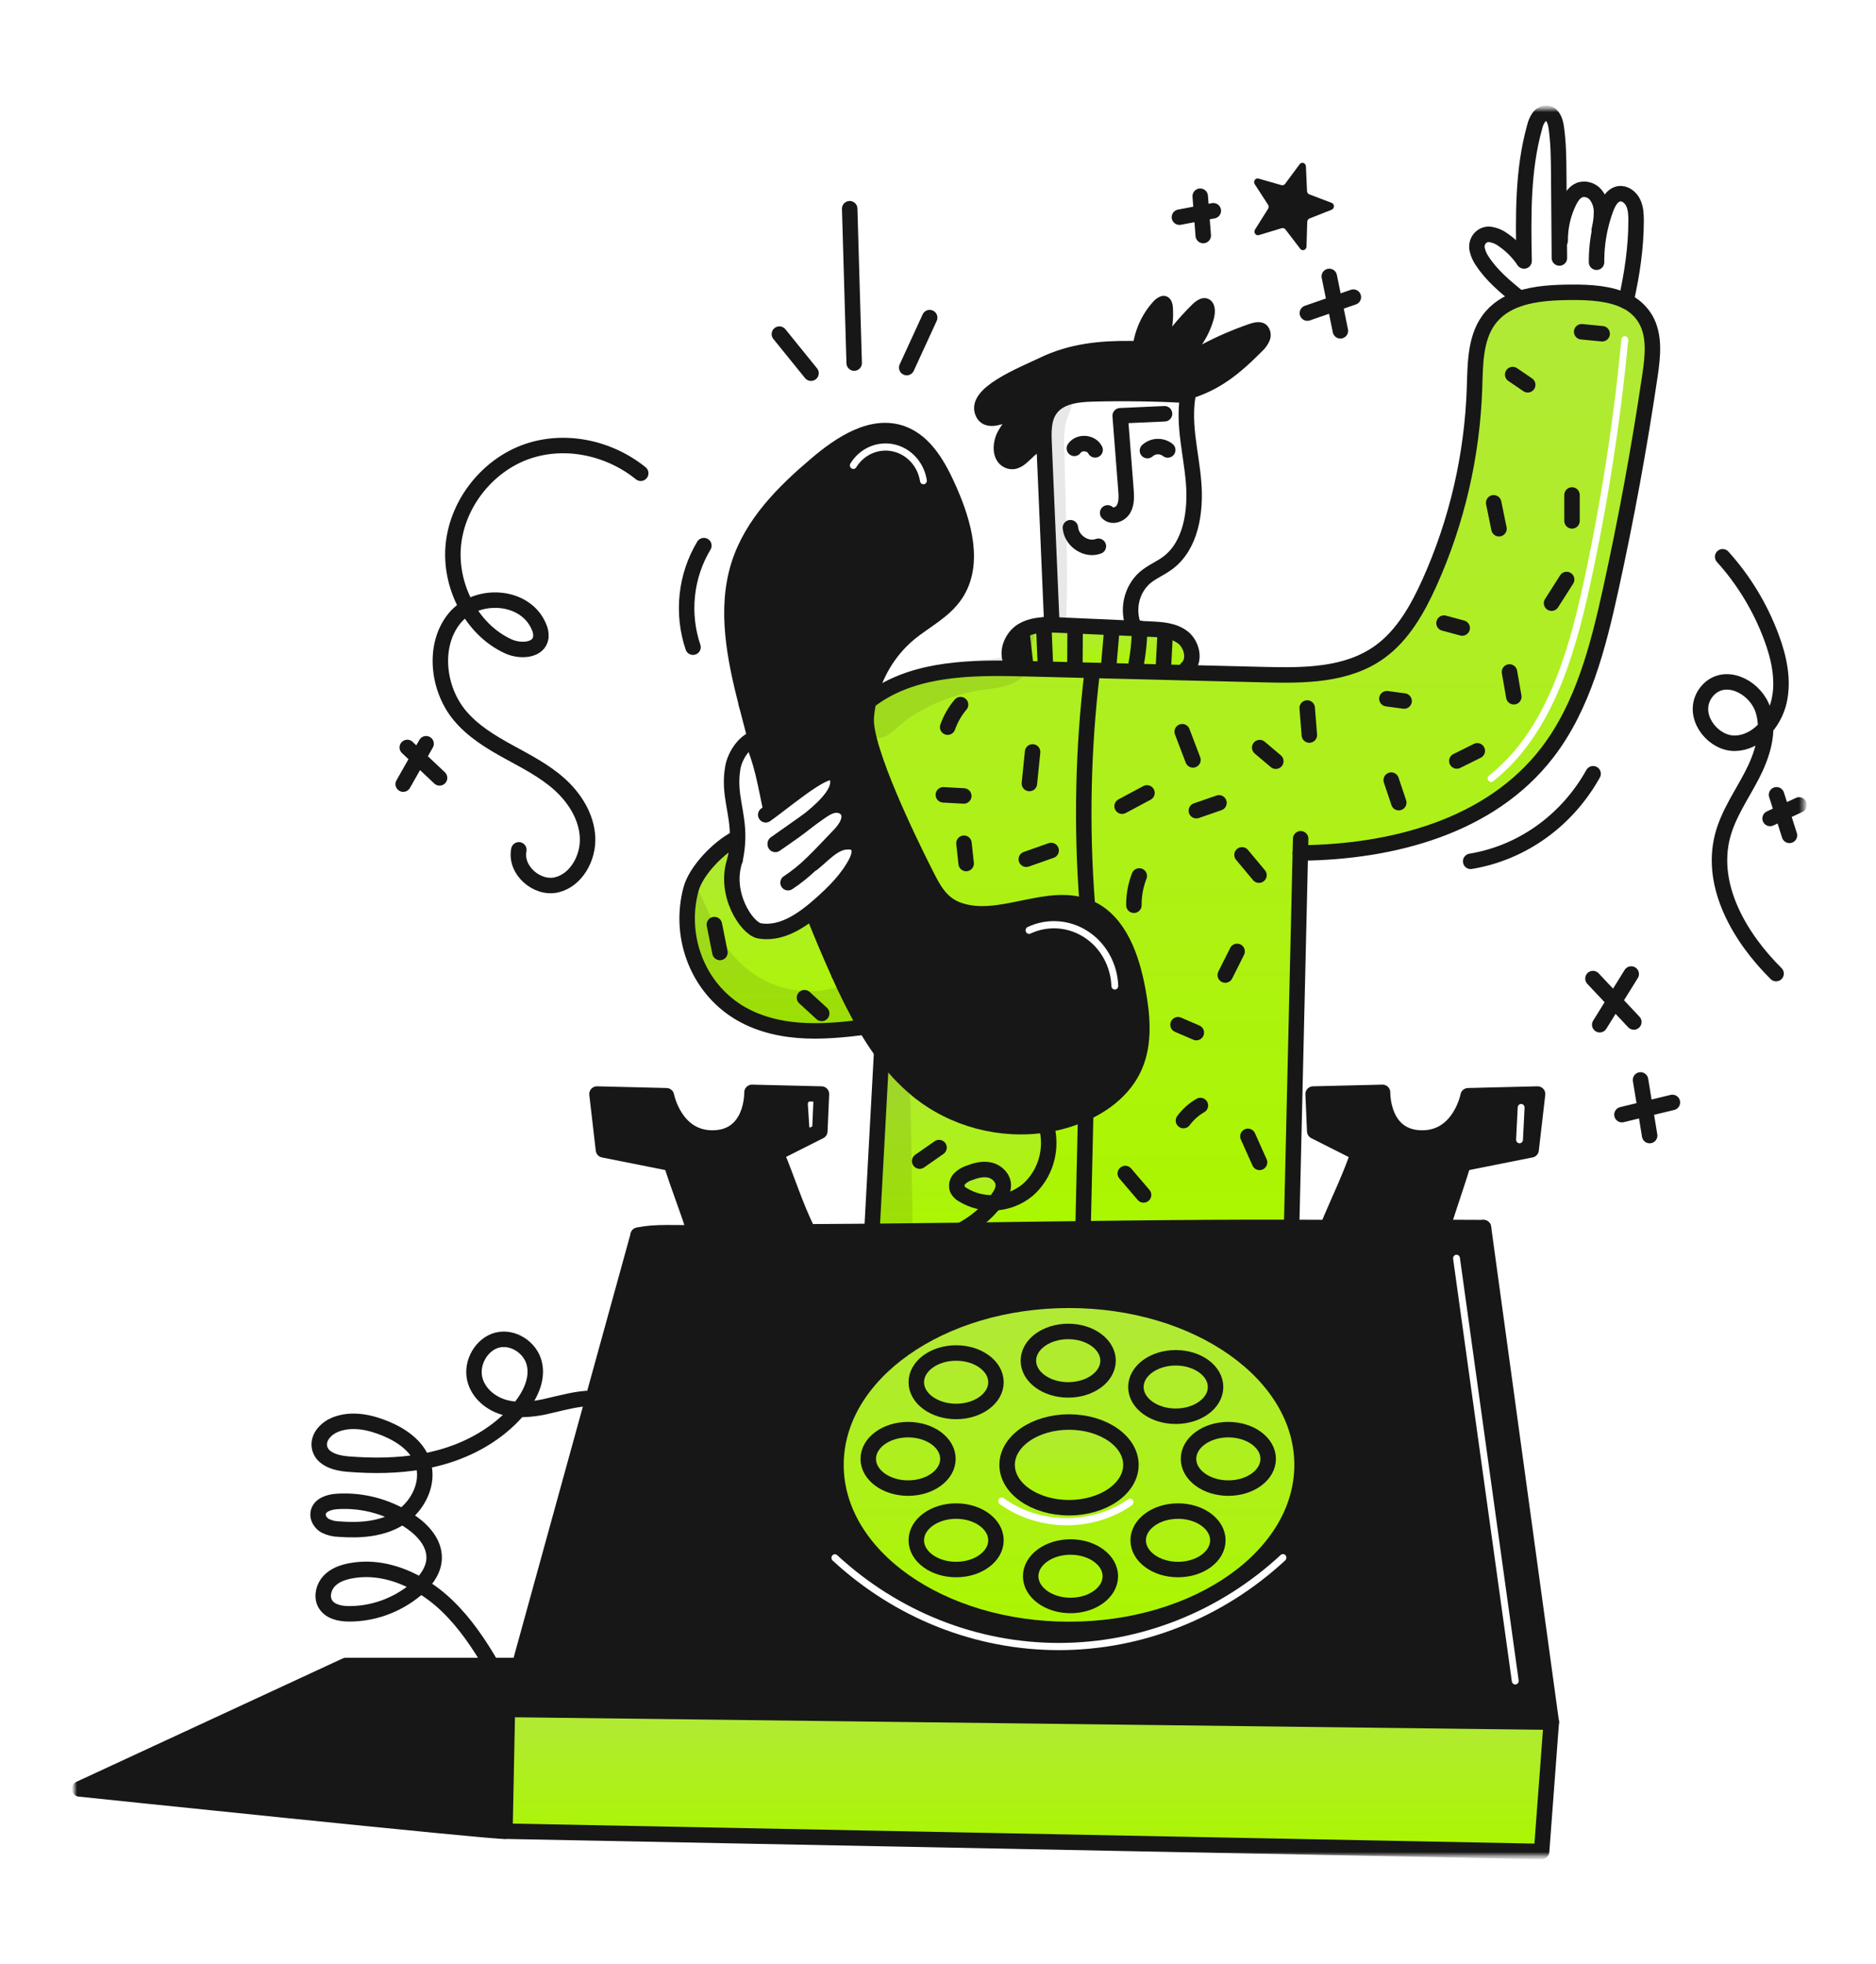 <svg width="426" height="446" viewBox="0 0 426 446" fill="none" xmlns="http://www.w3.org/2000/svg">
<mask id="mask0_1520_4243" style="mask-type:luminance" maskUnits="userSpaceOnUse" x="0" y="0" width="426" height="446">
<path d="M426 0H0V446H426V0Z" fill="white"/>
</mask>
<g mask="url(#mask0_1520_4243)">
<mask id="mask1_1520_4243" style="mask-type:luminance" maskUnits="userSpaceOnUse" x="16" y="24" width="394" height="398">
<path d="M409.581 24.623H16.863V421.377H409.581V24.623Z" fill="white"/>
</mask>
<g mask="url(#mask1_1520_4243)">
<path fill-rule="evenodd" clip-rule="evenodd" d="M295.673 332.609C295.673 311.971 271.981 295.243 242.752 295.243C213.523 295.243 189.832 311.976 189.832 332.609C189.832 353.242 213.523 369.97 242.752 369.97C271.982 369.97 295.673 353.247 295.673 332.609ZM242.752 322.88C250.518 322.88 256.808 327.236 256.809 332.609C256.809 337.976 250.513 342.333 242.752 342.333C234.992 342.333 228.696 337.983 228.696 332.609C228.696 327.236 234.987 322.88 242.752 322.88ZM227.915 340.166C227.561 339.91 227.075 340.003 226.831 340.374C226.586 340.744 226.676 341.253 227.03 341.508C235.78 347.831 248.192 347.937 257.041 341.769C257.4 341.519 257.496 341.013 257.258 340.638C257.019 340.263 256.536 340.161 256.178 340.41C247.859 346.209 236.14 346.109 227.915 340.166Z" fill="url(#paint0_linear_1520_4243)"/>
<path fill-rule="evenodd" clip-rule="evenodd" d="M197.992 279.596C204.796 279.536 211.59 279.46 218.375 279.367C222.656 279.312 226.935 279.254 231.212 279.196H231.216L231.22 279.196H231.224H231.225C251.876 278.915 272.505 278.636 293.295 278.692C296.006 278.692 298.723 278.704 301.445 278.725C302.331 276.578 303.217 274.566 304.077 272.61C305.671 268.989 307.178 265.563 308.447 261.844L298.546 256.852L298.183 248.406L313.948 248.026C313.948 248.026 313.704 258.516 323.116 258.391C331.552 258.271 333.381 248.792 333.381 248.792L349.151 248.406L347.681 261.077L332.283 264.144C331.521 266.612 330.735 268.983 329.949 271.352L329.949 271.352L329.949 271.354V271.355C329.16 273.734 328.371 276.112 327.608 278.588V278.697C330.693 278.702 333.779 278.715 336.864 278.735L352.266 391.019L115.215 388.139L115.958 385.442L117.952 378.214L134.668 317.61L144.919 280.461C147.666 279.854 150.624 279.88 153.469 279.904C154.959 279.918 156.419 279.93 157.801 279.852C156.958 277.117 156.038 274.559 155.119 272.001C154.199 269.443 153.279 266.884 152.435 264.146L137.032 261.08L135.567 248.409L151.333 248.795C151.333 248.795 153.166 258.272 161.602 258.393C171.014 258.518 170.765 248.028 170.765 248.028L186.535 248.409L186.166 256.854L176.266 261.847C177.219 264.078 178.073 266.361 178.94 268.679C180.29 272.29 181.673 275.984 183.507 279.695C188.341 279.673 193.169 279.639 197.992 279.596ZM295.673 332.608C295.673 311.97 271.982 295.242 242.752 295.242C213.523 295.242 189.831 311.97 189.831 332.608C189.831 353.246 213.523 369.97 242.752 369.97C271.982 369.97 295.673 353.241 295.673 332.608ZM330.632 284.904C331.058 284.839 331.453 285.148 331.515 285.594L344.853 381.543C344.914 381.989 344.619 382.403 344.194 382.468C343.768 382.533 343.372 382.224 343.31 381.778L329.973 285.829C329.911 285.383 330.206 284.969 330.632 284.904ZM346.197 251.518C346.22 251.069 345.889 250.685 345.46 250.661C345.03 250.638 344.663 250.983 344.641 251.433C344.519 253.864 344.397 256.296 344.275 258.727C344.253 259.177 344.583 259.561 345.013 259.585C345.443 259.608 345.81 259.262 345.832 258.812C345.954 256.381 346.075 253.95 346.197 251.518ZM291.917 353.142C292.202 353.48 292.172 353.995 291.849 354.294C277.667 367.418 259.394 374.665 240.466 374.671C221.538 374.677 203.26 367.442 189.07 354.327C188.748 354.029 188.717 353.514 189.002 353.176C189.287 352.838 189.779 352.806 190.102 353.104C204.007 365.956 221.918 373.046 240.465 373.04C259.013 373.033 276.92 365.932 290.817 353.071C291.14 352.773 291.632 352.805 291.917 353.142ZM184.997 250.65C184.967 250.201 184.595 249.862 184.166 249.892C183.736 249.924 183.413 250.313 183.442 250.763L183.771 255.756C183.8 256.205 184.173 256.545 184.602 256.514C185.031 256.483 185.355 256.093 185.326 255.643L184.997 250.65Z" fill="#171717"/>
<path fill-rule="evenodd" clip-rule="evenodd" d="M294.328 234.396C294.645 220.623 294.963 206.852 295.278 193.671L295.284 193.672C316.025 193.46 338.387 187.771 351.389 170.847C359.437 160.374 362.879 146.924 365.757 133.83C369.288 117.752 372.26 101.569 374.67 85.281C375.319 80.929 375.844 76.159 373.642 72.412C372.577 70.645 371.04 69.243 369.221 68.382C365.647 66.593 361.045 66.343 356.942 66.365C352.973 66.387 348.662 66.582 344.937 67.844C342.184 68.769 339.743 70.281 337.992 72.733C335.176 76.669 335.02 81.898 334.871 86.867C334.859 87.26 334.847 87.653 334.834 88.042C334.328 103.387 330.84 118.462 324.583 132.348C321.898 138.309 318.542 144.215 313.368 147.973C305.868 153.426 296.05 153.404 286.924 153.176C281.35 153.037 275.773 152.899 270.194 152.762C257.674 152.449 245.157 152.137 232.644 151.827C231.75 151.805 230.852 151.784 229.948 151.767C218.442 151.574 206.313 152.128 197.233 159.247C196.976 160.438 196.799 161.647 196.703 162.863C196.132 170.096 207.108 192.273 209.612 197.255C209.739 197.509 209.865 197.762 209.99 198.012C211.856 201.754 213.489 205.028 217.336 206.511C222.025 208.321 227.114 207.27 232.183 206.223C237.518 205.121 242.832 204.024 247.635 206.272C254.216 209.35 257.021 217.475 258.382 224.887C259.431 230.592 259.982 236.715 257.712 242.007C255.276 247.695 249.921 251.492 244.316 253.59C242.127 254.41 239.867 255.006 237.568 255.369L237.599 255.576C238.338 258.193 238.324 260.98 237.56 263.589C236.797 266.198 235.316 268.514 233.303 270.248C231.165 271.981 228.566 272.975 225.864 273.092C223.794 275.661 221.245 277.761 218.374 279.265V279.368C222.696 279.313 227.016 279.254 231.335 279.195C251.949 278.915 272.542 278.635 293.294 278.693V278.671C293.638 264.418 293.983 249.406 294.328 234.396ZM369.73 77.242C369.773 76.793 369.461 76.394 369.032 76.349C368.604 76.305 368.223 76.632 368.18 77.08C366.412 95.695 363.535 114.176 359.567 132.416C355.978 148.914 350.789 166.113 338.13 176.081C337.786 176.351 337.716 176.863 337.975 177.223C338.234 177.583 338.722 177.655 339.066 177.384C352.226 167.023 357.501 149.26 361.087 132.778C365.069 114.472 367.956 95.924 369.73 77.242Z" fill="url(#paint1_linear_1520_4243)"/>
<path fill-rule="evenodd" clip-rule="evenodd" d="M265.179 67.437C264.497 67.037 263.789 67.167 263.249 67.422C262.715 67.674 262.246 68.088 261.898 68.468L261.898 68.468C259.268 71.352 257.608 75.054 257.168 79.015C257.118 79.462 257.425 79.868 257.852 79.919C258.279 79.972 258.666 79.65 258.716 79.203C259.116 75.596 260.629 72.223 263.024 69.596C263.295 69.3 263.604 69.044 263.89 68.909C264.168 68.778 264.319 68.804 264.417 68.86C264.493 68.906 264.581 69.003 264.657 69.225C264.735 69.453 264.776 69.745 264.795 70.07V70.072C264.943 72.502 264.627 74.94 263.865 77.242C263.739 77.621 263.896 78.04 264.235 78.228C264.574 78.418 264.993 78.32 265.224 77.999C267.197 75.259 269.389 72.699 271.778 70.349C272.149 69.986 272.542 69.661 272.921 69.474C273.294 69.29 273.562 69.28 273.777 69.377L273.781 69.379C274.025 69.488 274.21 69.736 274.284 70.238C274.358 70.746 274.289 71.376 274.132 71.94L274.132 71.941C273.187 75.354 271.28 78.389 268.66 80.647C268.347 80.918 268.284 81.394 268.516 81.743C268.748 82.092 269.197 82.196 269.548 81.982C274.175 79.163 279.073 76.86 284.16 75.113C284.678 74.937 285.188 74.8 285.644 74.781C286.076 74.763 286.383 74.853 286.602 75.04C286.79 75.254 286.916 75.519 286.966 75.806C287.018 76.102 286.985 76.408 286.873 76.685C286.556 77.42 286.086 78.072 285.498 78.593C285.486 78.604 285.473 78.616 285.461 78.628C280.5 83.628 276.119 87.19 269.618 89.078C269.203 89.199 268.96 89.648 269.075 90.082C269.19 90.516 269.62 90.771 270.034 90.65C276.896 88.657 281.499 84.885 286.525 79.821C287.283 79.144 287.888 78.299 288.296 77.348L288.302 77.336C288.537 76.762 288.607 76.128 288.499 75.513C288.392 74.898 288.114 74.33 287.7 73.88C287.684 73.863 287.668 73.847 287.651 73.831C287.025 73.261 286.263 73.122 285.581 73.151C284.906 73.179 284.23 73.374 283.678 73.562L283.675 73.563C279.994 74.827 276.409 76.376 272.952 78.196C274.142 76.444 275.05 74.484 275.628 72.396C275.827 71.682 275.943 70.802 275.824 69.99C275.704 69.171 275.314 68.29 274.392 67.878C273.62 67.53 272.861 67.7 272.256 67.998C271.658 68.294 271.125 68.755 270.713 69.158L270.712 69.159C269.116 70.729 267.606 72.389 266.188 74.133C266.38 72.758 266.435 71.362 266.35 69.969C266.328 69.587 266.275 69.118 266.124 68.675C265.971 68.227 265.693 67.741 265.183 67.439L265.179 67.437Z" fill="#171717"/>
<path fill-rule="evenodd" clip-rule="evenodd" d="M173.516 175.327C172.897 172.922 172.275 170.546 171.648 168.155C170.945 165.47 170.236 162.766 169.522 159.98C166.86 149.577 164.552 138.417 167.798 128.199C170.78 118.823 177.994 111.677 185.326 105.455C190.947 100.675 198.146 95.938 204.971 98.473C210.192 100.414 213.241 105.994 215.563 111.258C218.872 118.757 221.516 128.041 217.048 134.85C215.275 137.55 212.652 139.385 210.021 141.225C208.753 142.111 207.483 142.999 206.306 143.986C201.732 147.862 198.538 153.237 197.237 159.246C196.98 160.436 196.803 161.645 196.707 162.862C196.135 170.095 207.112 192.272 209.615 197.254C209.743 197.509 209.87 197.762 209.996 198.014C211.861 201.754 213.494 205.027 217.339 206.51C222.029 208.321 227.118 207.269 232.188 206.222C237.523 205.12 242.836 204.023 247.638 206.27C254.22 209.348 257.025 217.473 258.386 224.886C259.435 230.59 259.985 236.714 257.716 242.006C255.279 247.694 249.924 251.49 244.319 253.589C242.13 254.408 239.87 255.004 237.571 255.368C227.365 257.004 216.508 254.209 208.343 247.553C205.282 245.016 202.552 242.073 200.221 238.796C198.911 236.978 197.69 235.093 196.564 233.146C194.344 229.276 192.326 225.285 190.517 221.188C188.413 216.527 186.424 211.812 184.549 207.043L184.45 206.907C185.047 206.428 185.624 205.931 186.185 205.438C189.336 202.659 192.398 199.631 194.387 195.856C195.078 194.551 195.556 192.734 194.506 191.721C193.888 191.128 192.953 191.079 192.117 191.139C189.92 191.293 187.979 193.027 186.16 194.652V194.652C185.6 195.152 185.052 195.641 184.512 196.071L184.434 195.984C185.846 194.633 187.2 193.205 188.553 191.778H188.554C189.242 191.052 189.93 190.326 190.626 189.611C192.08 188.11 193.561 185.82 192.439 184.031C191.773 182.971 190.387 182.623 189.199 182.873C188.012 183.123 186.966 183.846 185.96 184.559C185.227 185.076 184.493 185.594 183.757 186.114C183.924 185.977 184.097 185.832 184.272 185.686L184.274 185.684L184.37 185.603C187.29 183.156 191.845 179.034 189.752 175.787C188.518 173.875 182.606 178.391 177.612 182.207L177.612 182.207C176.783 182.84 175.98 183.454 175.228 184.015L174.922 183.248C174.78 182.568 174.646 181.911 174.516 181.273C174.085 179.164 173.697 177.263 173.238 175.401L173.516 175.327ZM197.433 101.448C199.202 100.674 201.154 100.479 203.031 100.889C204.908 101.299 206.622 102.295 207.948 103.745C209.274 105.195 210.15 107.031 210.46 109.012C210.53 109.457 210.242 109.876 209.817 109.949C209.392 110.022 208.992 109.721 208.922 109.276C208.663 107.62 207.931 106.085 206.823 104.873C205.714 103.662 204.281 102.829 202.713 102.487C201.144 102.144 199.512 102.306 198.034 102.953C196.555 103.6 195.298 104.7 194.428 106.109C194.194 106.488 193.712 106.596 193.35 106.351C192.989 106.107 192.885 105.602 193.119 105.223C194.16 103.538 195.664 102.221 197.433 101.448ZM233.992 211.975C235.94 211.061 238.072 210.661 240.201 210.81C242.33 210.959 244.392 211.652 246.207 212.829C248.021 214.006 249.532 215.63 250.607 217.56C251.683 219.49 252.29 221.667 252.375 223.899C252.393 224.35 252.755 224.7 253.185 224.682C253.615 224.664 253.95 224.284 253.933 223.834C253.837 221.335 253.157 218.899 251.953 216.738C250.75 214.578 249.058 212.759 247.027 211.442C244.997 210.125 242.688 209.349 240.305 209.182C237.921 209.015 235.535 209.463 233.355 210.486C232.962 210.67 232.787 211.152 232.962 211.563C233.138 211.975 233.599 212.159 233.992 211.975Z" fill="#171717"/>
<path d="M352.267 391.022L350.064 420.388L114.662 415.783L115.213 388.139L352.267 391.022Z" fill="url(#paint2_linear_1520_4243)"/>
<path d="M270.205 152.209L270.195 152.764C257.676 152.448 245.159 152.137 232.644 151.829C231.751 151.807 230.852 151.785 229.948 151.769L229.969 150.806C228.198 148.462 229.642 144.726 232.109 143.219C234.114 141.996 236.493 141.822 238.846 141.876C239.392 141.882 239.932 141.904 240.467 141.923C246.124 142.178 251.782 142.43 257.442 142.679C258.715 142.733 259.988 142.793 261.259 142.847C263.835 142.962 266.584 143.141 268.64 144.756C270.696 146.372 271.497 150.006 269.513 151.728C269.748 151.888 269.978 152.046 270.205 152.209Z" fill="url(#paint3_linear_1520_4243)"/>
<path d="M242.752 322.879C250.518 322.879 256.809 327.235 256.809 332.609C256.809 337.982 250.518 342.332 242.752 342.332C234.987 342.332 228.696 337.977 228.696 332.609C228.696 327.241 234.992 322.879 242.752 322.879Z" fill="url(#paint4_linear_1520_4243)"/>
<path d="M237.599 255.575C238.338 258.192 238.325 260.979 237.561 263.588C236.797 266.198 235.316 268.514 233.303 270.248C231.165 271.98 228.566 272.974 225.865 273.092C226.087 272.82 226.309 272.537 226.519 272.249C227.2 271.325 227.844 270.264 227.828 269.095C227.808 267.415 226.353 266.039 224.784 265.674C223.215 265.31 221.584 265.745 220.073 266.325C219.281 266.577 218.553 267.012 217.943 267.597C217.642 267.895 217.429 268.278 217.328 268.699C217.228 269.12 217.245 269.562 217.377 269.974C217.663 270.549 218.118 271.012 218.675 271.295C220.854 272.613 223.352 273.237 225.864 273.09C223.793 275.658 221.245 277.759 218.373 279.262V279.365C211.589 279.452 204.795 279.528 197.99 279.594C198.707 266.667 199.491 251.728 200.209 238.807L200.219 238.796C202.551 242.072 205.281 245.015 208.34 247.551C216.505 254.208 227.362 257.003 237.569 255.366L237.599 255.575Z" fill="url(#paint5_linear_1520_4243)"/>
<path d="M237.091 100.713C237.096 100.828 237.101 100.936 237.106 101.051L236.826 101.061C233.647 100.213 231.953 105.918 228.927 104.592C226.963 103.733 227.103 100.682 228.168 98.757C229.233 96.832 230.92 95.103 231.056 92.878C228.63 93.998 224.568 96.331 223.275 93.911C220.907 89.484 232.095 85.112 237.035 82.752C243.311 79.761 249.886 79.087 256.754 79.168L257.943 79.108C258.363 75.324 259.95 71.787 262.462 69.031C263.081 68.356 264.021 67.693 264.8 68.148C265.387 68.496 265.533 69.31 265.574 70.019C265.728 72.558 265.398 75.104 264.603 77.508C266.602 74.73 268.825 72.135 271.246 69.753C272.031 68.986 273.101 68.181 274.086 68.627C275.255 69.15 275.234 70.89 274.881 72.168C273.893 75.738 271.898 78.913 269.157 81.276C273.832 78.428 278.78 76.102 283.919 74.337C284.989 73.973 286.294 73.674 287.14 74.446C287.448 74.78 287.654 75.202 287.734 75.659C287.813 76.115 287.762 76.587 287.587 77.013C287.223 77.861 286.681 78.614 286.003 79.215C281.006 84.251 276.513 87.922 269.827 89.863L269.583 89.739C262.576 89.367 255.153 89.249 248.141 89.434C244.515 89.532 240.339 90.005 238.313 93.154C236.918 95.313 236.981 98.114 237.091 100.713Z" fill="#171717"/>
<path d="M227.829 269.095C227.844 270.264 227.201 271.325 226.52 272.249C226.307 272.537 226.089 272.82 225.865 273.091C223.353 273.238 220.855 272.615 218.677 271.297C218.12 271.014 217.664 270.55 217.378 269.975C217.247 269.564 217.23 269.122 217.33 268.701C217.431 268.28 217.644 267.898 217.944 267.6C218.555 267.015 219.282 266.58 220.074 266.328C221.585 265.745 223.217 265.311 224.785 265.677C226.354 266.044 227.808 267.414 227.829 269.095Z" fill="url(#paint6_linear_1520_4243)"/>
<path d="M196.563 233.147L196.49 233.196C191.4 233.833 186.262 234.349 181.151 233.92C176.04 233.49 170.913 232.081 166.633 229.134C162.473 226.271 159.289 222.1 157.538 217.222C155.786 212.343 155.559 207.009 156.888 201.986C158.042 197.625 163.272 192.355 167.157 190.381L167.495 190.387C167.456 191.998 167.264 193.601 166.923 195.172C164.228 202.922 169.635 210.861 172.445 211.351C176.772 212.112 180.896 209.769 184.449 206.908L184.548 207.044C186.423 211.808 188.412 216.523 190.516 221.189C192.325 225.286 194.344 229.277 196.563 233.147Z" fill="url(#paint7_linear_1520_4243)"/>
<path d="M115.956 385.442L115.213 388.139L114.662 415.782C113.748 416.163 18.046 406.185 18.046 406.185L78.544 378.16H111.638C113.013 380.526 114.318 382.94 115.612 385.339L115.956 385.442Z" fill="#171717"/>
<path d="M257.458 142.279C256.705 140.411 256.532 138.344 256.963 136.368C257.395 134.393 258.409 132.61 259.863 131.271C261.468 129.858 263.499 129.074 265.208 127.791C270.418 123.875 271.587 116.234 271.041 109.539C270.496 102.845 268.672 96.689 269.701 90.059" stroke="#171717" stroke-width="3.512" stroke-linecap="round" stroke-linejoin="round"/>
<path d="M238.851 141.664C238.269 128.129 237.688 114.591 237.106 101.051C237.101 100.936 237.096 100.828 237.09 100.713C236.981 98.114 236.919 95.313 238.311 93.154C240.337 90.005 244.513 89.53 248.139 89.434C255.15 89.248 262.574 89.369 269.581 89.739" stroke="#171717" stroke-width="3.512" stroke-linecap="round" stroke-linejoin="round"/>
<path d="M257.785 79.183C257.442 79.177 257.094 79.166 256.752 79.166C249.885 79.085 243.306 79.759 237.034 82.75C232.094 85.11 220.905 89.483 223.273 93.909C224.567 96.329 228.629 93.996 231.055 92.876C230.921 95.101 229.235 96.825 228.167 98.755C227.098 100.685 226.961 103.731 228.925 104.59C231.953 105.917 233.647 100.212 236.824 101.059" stroke="#171717" stroke-width="3.512" stroke-linecap="round" stroke-linejoin="round"/>
<path d="M251.521 116.452C252.539 117.518 254.43 116.838 255.157 115.538C255.884 114.238 255.785 112.623 255.671 111.125C255.235 105.55 254.8 99.975 254.367 94.4C257.728 94.253 261.087 94.102 264.445 93.948" stroke="#171717" stroke-width="3.512" stroke-linecap="round" stroke-linejoin="round"/>
<path d="M265.167 102.166C264.495 101.642 263.674 101.372 262.837 101.4C262 101.427 261.198 101.751 260.559 102.318" stroke="#171717" stroke-width="3.512" stroke-linecap="round" stroke-linejoin="round"/>
<path d="M248.678 102.149C247.795 100.409 245.067 100.208 243.961 101.801" stroke="#171717" stroke-width="3.512" stroke-linecap="round" stroke-linejoin="round"/>
<path d="M249.417 124.027C246.7 125.077 243.318 122.836 243.064 119.818" stroke="#171717" stroke-width="3.512" stroke-linecap="round" stroke-linejoin="round"/>
<path d="M184.549 207.043C186.424 211.807 188.413 216.522 190.517 221.188" stroke="#171717" stroke-width="3.512" stroke-linecap="round" stroke-linejoin="round"/>
<path d="M169.521 159.98C170.872 165.244 172.202 170.221 173.515 175.327C174.17 177.867 174.819 180.434 175.468 183.086" stroke="#171717" stroke-width="3.512" stroke-linecap="round" stroke-linejoin="round"/>
<path d="M190.517 221.188C192.326 225.285 194.344 229.277 196.564 233.147C197.69 235.094 198.911 236.979 200.22 238.796C202.552 242.072 205.282 245.015 208.341 247.551C216.506 254.208 227.363 257.003 237.57 255.366C239.868 255.002 242.128 254.407 244.317 253.588C249.922 251.489 255.278 247.693 257.714 242.004C259.984 236.713 259.433 230.589 258.384 224.884C257.023 217.472 254.218 209.347 247.637 206.269C238.271 201.886 226.963 210.223 217.337 206.508C213.234 204.926 211.649 201.305 209.613 197.252C207.11 192.271 196.134 170.093 196.705 162.861C196.801 161.644 196.978 160.436 197.235 159.244C198.536 153.236 201.731 147.861 206.304 143.985C209.925 140.95 214.418 138.851 217.047 134.848C221.514 128.039 218.87 118.756 215.561 111.257C213.239 105.992 210.192 100.413 204.97 98.471C198.144 95.937 190.944 100.674 185.324 105.454C177.995 111.675 170.78 118.821 167.796 128.197C164.55 138.418 166.856 149.575 169.521 159.979" stroke="#171717" stroke-width="3.512" stroke-linecap="round" stroke-linejoin="round"/>
<path d="M196.818 159.572C196.958 159.458 197.093 159.349 197.233 159.247C206.313 152.128 218.444 151.573 229.948 151.769C230.852 151.785 231.75 151.807 232.644 151.829C245.157 152.139 257.674 152.451 270.194 152.764C275.773 152.901 281.35 153.038 286.924 153.178C296.05 153.406 305.868 153.428 313.368 147.974C318.542 144.216 321.898 138.311 324.583 132.35C330.84 118.464 334.328 103.388 334.834 88.044C335.011 82.736 334.953 76.982 337.992 72.735C339.743 70.283 342.184 68.77 344.937 67.846C348.662 66.584 352.973 66.388 356.942 66.367C361.045 66.345 365.647 66.595 369.221 68.384C371.04 69.245 372.577 70.646 373.642 72.414C375.844 76.161 375.319 80.93 374.67 85.283C372.26 101.571 369.289 117.754 365.757 133.832C362.879 146.928 359.435 160.377 351.389 170.851C338.387 187.774 316.025 193.463 295.284 193.675" stroke="#171717" stroke-width="3.512" stroke-linecap="round" stroke-linejoin="round"/>
<path d="M295.356 190.446C295.33 191.517 295.305 192.594 295.278 193.671C294.619 221.216 293.954 251.339 293.294 278.671" stroke="#171717" stroke-width="3.512" stroke-linecap="round" stroke-linejoin="round"/>
<path d="M200.21 238.808C199.493 251.73 198.709 266.669 197.991 279.596V279.601" stroke="#171717" stroke-width="3.512" stroke-linecap="round" stroke-linejoin="round"/>
<path d="M166.924 195.171C167.265 193.6 167.456 191.997 167.495 190.386C167.625 184.273 165.376 180.444 166.394 174.37C166.815 171.857 168.581 169.008 170.778 167.904C171.789 170.33 172.611 172.838 173.235 175.403C173.833 177.829 174.31 180.319 174.918 183.25" stroke="#171717" stroke-width="3.512" stroke-linecap="round" stroke-linejoin="round"/>
<path d="M173.879 185.002C174.305 184.697 174.752 184.371 175.225 184.018C180.512 180.069 188.309 173.56 189.748 175.79C191.841 179.036 187.286 183.158 184.367 185.606C184.159 185.78 183.951 185.954 183.754 186.117C181.167 188.238 179.313 189.467 176.056 191.729" stroke="#171717" stroke-width="3.512" stroke-linecap="round" stroke-linejoin="round"/>
<path d="M176.05 191.548C178.621 189.737 181.189 187.926 183.754 186.115C184.491 185.593 185.226 185.074 185.956 184.559C186.964 183.847 188.003 183.124 189.195 182.873C190.388 182.623 191.772 182.972 192.435 184.032C193.557 185.821 192.076 188.11 190.622 189.611C188.56 191.732 186.56 193.946 184.431 195.985C182.743 197.644 180.908 199.13 178.95 200.423" stroke="#171717" stroke-width="3.512" stroke-linecap="round" stroke-linejoin="round"/>
<path d="M184.511 196.075C186.807 194.247 189.243 191.343 192.116 191.142C192.952 191.082 193.887 191.131 194.505 191.724C195.555 192.735 195.077 194.552 194.386 195.859C192.397 199.633 189.337 202.662 186.184 205.441C185.623 205.936 185.046 206.431 184.449 206.91C180.896 209.771 176.772 212.113 172.445 211.353C169.635 210.863 164.227 202.924 166.923 195.174" stroke="#171717" stroke-width="3.512" stroke-linecap="round" stroke-linejoin="round"/>
<path d="M229.969 150.806C228.197 148.462 229.642 144.726 232.109 143.219C234.114 141.996 236.493 141.822 238.846 141.876C239.391 141.882 239.931 141.904 240.467 141.923C246.124 142.178 251.782 142.43 257.442 142.679C258.715 142.733 259.988 142.793 261.258 142.847C263.835 142.962 266.583 143.141 268.64 144.756C270.696 146.372 271.497 150.006 269.513 151.728C269.747 151.886 269.975 152.044 270.204 152.207" stroke="#171717" stroke-width="3.512" stroke-linecap="round" stroke-linejoin="round"/>
<path d="M344.854 67.583C341.81 65.098 338.714 62.559 336.559 59.208C336.058 58.489 335.691 57.677 335.478 56.815C335.344 56.345 335.33 55.847 335.437 55.369C335.544 54.892 335.769 54.452 336.089 54.093C336.409 53.734 336.813 53.47 337.26 53.325C337.708 53.181 338.184 53.162 338.642 53.27C339.633 53.455 340.572 53.875 341.384 54.499C343.183 55.74 344.75 57.316 346.007 59.148" stroke="#171717" stroke-width="3.512" stroke-linecap="round" stroke-linejoin="round"/>
<path d="M346.086 59.252V59.149C345.899 48.968 345.742 38.614 348.482 28.846C348.654 28.064 348.97 27.326 349.414 26.671C349.639 26.346 349.942 26.089 350.293 25.926C350.644 25.763 351.029 25.699 351.411 25.742C352.683 25.971 353.197 27.575 353.39 28.912C353.899 32.452 353.93 36.042 353.956 39.615C353.998 44.58 354.038 49.543 354.075 54.505C354.085 55.864 354.096 57.219 354.106 58.578" stroke="#171717" stroke-width="3.512" stroke-linecap="round" stroke-linejoin="round"/>
<path d="M369.227 68.372C370.588 62.401 371.512 56.288 371.523 50.148C371.523 48.739 371.465 47.271 370.853 46.013C370.24 44.755 368.931 43.767 367.606 44.007C366.079 44.279 365.196 45.938 364.64 47.449C364.121 48.868 363.694 50.321 363.362 51.8C362.798 54.339 362.523 56.938 362.541 59.544" stroke="#171717" stroke-width="3.512" stroke-linecap="round" stroke-linejoin="round"/>
<path d="M363.149 52.252C363.18 52.095 363.216 51.931 363.248 51.774C363.521 50.578 363.662 49.354 363.668 48.124C363.685 46.718 363.227 45.351 362.375 44.263C361.942 43.731 361.374 43.341 360.735 43.137C360.097 42.934 359.417 42.926 358.775 43.116C357.585 43.546 356.807 44.736 356.235 45.916C354.954 48.581 354.286 51.521 354.282 54.503V54.639" stroke="#171717" stroke-width="3.512" stroke-linecap="round" stroke-linejoin="round"/>
<path d="M167.158 190.381C163.272 192.355 158.041 197.624 156.888 201.986C155.559 207.009 155.787 212.343 157.538 217.222C159.289 222.1 162.473 226.271 166.633 229.134C170.914 232.082 176.041 233.495 181.152 233.919C186.263 234.343 191.402 233.832 196.491 233.196" stroke="#171717" stroke-width="3.512" stroke-linecap="round" stroke-linejoin="round"/>
<path d="M157.798 279.852C153.777 280.08 149.1 279.536 144.916 280.461" stroke="#171717" stroke-width="3.512" stroke-linecap="round" stroke-linejoin="round"/>
<path d="M301.444 278.726C298.723 278.704 296.006 278.693 293.295 278.693C268.195 278.623 243.328 279.047 218.375 279.368C211.591 279.455 204.797 279.531 197.992 279.596C193.172 279.64 188.342 279.673 183.505 279.695H183.302" stroke="#171717" stroke-width="3.512" stroke-linecap="round" stroke-linejoin="round"/>
<path d="M336.865 278.737C333.779 278.72 330.694 278.708 327.609 278.699H327.476" stroke="#171717" stroke-width="3.512" stroke-linecap="round" stroke-linejoin="round"/>
<path d="M144.915 280.461L134.666 317.61L117.951 378.215L115.956 385.442L115.213 388.139L352.267 391.022L336.865 278.737" stroke="#171717" stroke-width="3.512" stroke-linecap="round" stroke-linejoin="round"/>
<path d="M115.213 388.139L114.662 415.783L350.064 420.388L352.267 391.022" stroke="#171717" stroke-width="3.512" stroke-linecap="round" stroke-linejoin="round"/>
<path d="M308.447 261.845C306.494 267.571 303.974 272.602 301.445 278.725" stroke="#171717" stroke-width="3.512" stroke-linecap="round" stroke-linejoin="round"/>
<path d="M332.284 264.146L347.682 261.08L349.152 248.409L333.381 248.795C333.381 248.795 331.553 258.272 323.117 258.393C313.705 258.518 313.949 248.028 313.949 248.028L298.184 248.409L298.547 256.854L308.448 261.847" stroke="#171717" stroke-width="3.512" stroke-linecap="round" stroke-linejoin="round"/>
<path d="M327.609 278.59C329.131 273.646 330.757 269.095 332.284 264.145" stroke="#171717" stroke-width="3.512" stroke-linecap="round" stroke-linejoin="round"/>
<path d="M176.263 261.845C178.7 267.549 180.492 273.599 183.505 279.693L183.536 279.759" stroke="#171717" stroke-width="3.512" stroke-linecap="round" stroke-linejoin="round"/>
<path d="M152.431 264.146L137.03 261.08L135.565 248.409L151.33 248.795C151.33 248.795 153.164 258.272 161.6 258.393C171.012 258.518 170.763 248.028 170.763 248.028L186.533 248.409L186.164 256.854L176.264 261.847" stroke="#171717" stroke-width="3.512" stroke-linecap="round" stroke-linejoin="round"/>
<path d="M157.798 279.851C156.111 274.38 154.12 269.621 152.432 264.145" stroke="#171717" stroke-width="3.512" stroke-linecap="round" stroke-linejoin="round"/>
<path d="M114.662 415.783C113.748 416.163 18.046 406.185 18.046 406.185L78.544 378.16H117.778" stroke="#171717" stroke-width="3.512" stroke-linecap="round" stroke-linejoin="round"/>
<path d="M117.779 320.03C120.062 320.044 122.338 319.768 124.558 319.208C127.779 318.485 130.989 317.544 134.287 317.495" stroke="#171717" stroke-width="3.512" stroke-linecap="round" stroke-linejoin="round"/>
<path d="M117.779 320.03C117.81 319.992 117.841 319.959 117.873 319.921C120.263 317.071 122.216 313.286 121.338 309.61C120.455 305.917 116.465 303.385 112.933 304.275C109.401 305.166 106.955 309.333 107.791 313.036C108.554 316.391 111.567 318.801 114.767 319.617C115.754 319.865 116.764 320.003 117.779 320.03Z" stroke="#171717" stroke-width="3.512" stroke-linecap="round" stroke-linejoin="round"/>
<path d="M95.931 331.842C97.277 331.602 98.615 331.302 99.947 330.939C106.705 329.09 113.146 325.501 117.779 320.03" stroke="#171717" stroke-width="3.512" stroke-linecap="round" stroke-linejoin="round"/>
<path d="M95.931 331.842C94.6 328.198 91.09 325.838 87.594 324.381C83.958 322.869 79.823 322.012 76.166 323.462C74.135 324.272 72.187 326.23 72.525 328.476C72.946 331.277 76.297 332.218 78.997 332.43C84.644 332.881 90.363 332.843 95.931 331.842Z" stroke="#171717" stroke-width="3.512" stroke-linecap="round" stroke-linejoin="round"/>
<path d="M91.308 344.322C95.007 341.685 97.438 336.741 96.087 332.303C96.043 332.146 95.989 331.994 95.931 331.839" stroke="#171717" stroke-width="3.512" stroke-linecap="round" stroke-linejoin="round"/>
<path d="M91.308 344.322C86.74 341.735 81.566 340.557 76.385 340.923C74.639 341.054 72.504 341.75 72.245 343.561C72.073 344.714 72.832 345.845 73.803 346.416C74.811 346.92 75.912 347.187 77.028 347.199C81.714 347.547 86.654 347.243 90.69 344.737C90.898 344.605 91.106 344.47 91.308 344.322Z" stroke="#171717" stroke-width="3.512" stroke-linecap="round" stroke-linejoin="round"/>
<path d="M95.469 359.98C97.173 358.299 98.533 356.189 98.585 353.785C98.663 350.343 96.066 347.482 93.323 345.585C92.669 345.133 91.999 344.709 91.308 344.323" stroke="#171717" stroke-width="3.512" stroke-linecap="round" stroke-linejoin="round"/>
<path d="M95.469 359.979C90.555 357.075 84.94 355.601 79.454 356.695C77.735 357.037 75.99 357.67 74.759 358.971C73.528 360.272 72.951 362.386 73.777 364.002C74.749 365.906 77.117 366.411 79.174 366.427C84.653 366.459 89.981 364.557 94.3 361.027C94.7 360.702 95.096 360.349 95.469 359.979Z" stroke="#171717" stroke-width="3.512" stroke-linecap="round" stroke-linejoin="round"/>
<path d="M115.613 385.339C114.319 382.941 113.016 380.526 111.639 378.16C108.788 373.255 105.624 368.567 101.603 364.678C99.737 362.871 97.679 361.294 95.469 359.98" stroke="#171717" stroke-width="3.512" stroke-linecap="round" stroke-linejoin="round"/>
<path d="M225.865 273.091C228.566 272.973 231.166 271.98 233.304 270.247C235.317 268.513 236.797 266.197 237.562 263.588C238.325 260.979 238.339 258.192 237.6 255.575" stroke="#171717" stroke-width="3.512" stroke-linecap="round" stroke-linejoin="round"/>
<path d="M225.865 273.092C226.087 272.82 226.309 272.537 226.52 272.249C227.2 271.325 227.845 270.264 227.829 269.095C227.808 267.415 226.354 266.039 224.785 265.674C223.216 265.31 221.585 265.745 220.074 266.325C219.281 266.577 218.554 267.012 217.944 267.597C217.643 267.895 217.429 268.278 217.329 268.699C217.229 269.12 217.246 269.562 217.377 269.974C217.663 270.549 218.118 271.012 218.676 271.295C220.854 272.614 223.352 273.238 225.865 273.092Z" stroke="#171717" stroke-width="3.512" stroke-linecap="round" stroke-linejoin="round"/>
<path d="M218.375 279.264C221.246 277.76 223.795 275.66 225.865 273.091" stroke="#171717" stroke-width="3.512" stroke-linecap="round" stroke-linejoin="round"/>
<path d="M295.673 332.609C295.673 353.242 271.982 369.97 242.752 369.97C213.523 369.97 189.832 353.242 189.832 332.609C189.832 311.976 213.523 295.242 242.753 295.242C271.982 295.242 295.673 311.971 295.673 332.609Z" stroke="#171717" stroke-width="3.512" stroke-linecap="round" stroke-linejoin="round"/>
<path d="M256.809 332.608C256.809 337.976 250.518 342.332 242.752 342.332C234.987 342.332 228.696 337.976 228.696 332.608C228.696 327.24 234.992 322.879 242.752 322.879C250.513 322.879 256.809 327.235 256.809 332.608Z" stroke="#171717" stroke-width="3.512" stroke-linecap="round" stroke-linejoin="round"/>
<path d="M205.9 83.463C207.635 79.684 209.372 75.903 211.11 72.119" stroke="#171717" stroke-width="3.512" stroke-linecap="round" stroke-linejoin="round"/>
<path d="M193.966 82.441C193.629 70.754 193.29 59.069 192.948 47.388" stroke="#171717" stroke-width="3.512" stroke-linecap="round" stroke-linejoin="round"/>
<path d="M184.164 84.736L176.98 75.862" stroke="#171717" stroke-width="3.512" stroke-linecap="round" stroke-linejoin="round"/>
<path d="M333.957 195.568C339.709 194.618 345.187 192.34 349.996 188.901C354.805 185.463 358.824 180.948 361.762 175.684" stroke="#171717" stroke-width="3.512" stroke-linecap="round" stroke-linejoin="round"/>
<path d="M363.265 232.669L370.415 221.153" stroke="#171717" stroke-width="3.512" stroke-linecap="round" stroke-linejoin="round"/>
<path d="M371.01 232.048L361.727 222.189" stroke="#171717" stroke-width="3.512" stroke-linecap="round" stroke-linejoin="round"/>
<path d="M157.367 146.948C156.089 143.158 155.647 139.115 156.075 135.121C156.503 131.127 157.788 127.287 159.836 123.887" stroke="#171717" stroke-width="3.512" stroke-linecap="round" stroke-linejoin="round"/>
<path d="M273.233 53.48C273.003 50.504 272.772 47.528 272.542 44.552" stroke="#171717" stroke-width="3.512" stroke-linecap="round" stroke-linejoin="round"/>
<path d="M267.824 49.312L275.516 47.852" stroke="#171717" stroke-width="3.512" stroke-linecap="round" stroke-linejoin="round"/>
<path d="M304.373 75.112C303.533 70.994 302.693 66.878 301.853 62.761" stroke="#171717" stroke-width="3.512" stroke-linecap="round" stroke-linejoin="round"/>
<path d="M296.878 71.093L307.317 67.462" stroke="#171717" stroke-width="3.512" stroke-linecap="round" stroke-linejoin="round"/>
<path d="M264.608 143.416L264.142 152.25" stroke="#171717" stroke-width="3.512" stroke-linecap="round" stroke-linejoin="round"/>
<path d="M258.791 142.65C258.747 145.68 258.423 148.698 257.821 151.663" stroke="#171717" stroke-width="3.512" stroke-linecap="round" stroke-linejoin="round"/>
<path d="M252.487 142.838L251.695 151.996C251.705 151.822 251.716 151.647 251.726 151.472" stroke="#171717" stroke-width="3.512" stroke-linecap="round" stroke-linejoin="round"/>
<path d="M244.138 142.84C244.119 145.833 244.101 148.826 244.082 151.819C244.087 151.641 244.093 151.464 244.098 151.287" stroke="#171717" stroke-width="3.512" stroke-linecap="round" stroke-linejoin="round"/>
<path d="M237.007 141.887L237.41 151.483" stroke="#171717" stroke-width="3.512" stroke-linecap="round" stroke-linejoin="round"/>
<path d="M232.034 143.412C232.336 146.036 232.638 148.66 232.941 151.283" stroke="#171717" stroke-width="3.512" stroke-linecap="round" stroke-linejoin="round"/>
<path d="M352.326 136.955L355.748 131.581" stroke="#171717" stroke-width="3.512" stroke-linecap="round" stroke-linejoin="round"/>
<path d="M332.034 142.596L327.901 141.481" stroke="#171717" stroke-width="3.512" stroke-linecap="round" stroke-linejoin="round"/>
<path d="M346.91 87.369L343.499 85.046" stroke="#171717" stroke-width="3.512" stroke-linecap="round" stroke-linejoin="round"/>
<path d="M359.166 75.329L363.816 75.78" stroke="#171717" stroke-width="3.512" stroke-linecap="round" stroke-linejoin="round"/>
<path d="M356.97 118.273V112.386" stroke="#171717" stroke-width="3.512" stroke-linecap="round" stroke-linejoin="round"/>
<path d="M317.631 182.247C317.059 180.541 316.488 178.836 315.916 177.13" stroke="#171717" stroke-width="3.512" stroke-linecap="round" stroke-linejoin="round"/>
<path d="M297.326 166.898C297.163 164.851 297 162.803 296.838 160.756" stroke="#171717" stroke-width="3.512" stroke-linecap="round" stroke-linejoin="round"/>
<path d="M271.668 184.071L276.805 182.291" stroke="#171717" stroke-width="3.512" stroke-linecap="round" stroke-linejoin="round"/>
<path d="M270.894 172.541L268.457 166.14" stroke="#171717" stroke-width="3.512" stroke-linecap="round" stroke-linejoin="round"/>
<path d="M238.693 193.11L233.051 195.097" stroke="#171717" stroke-width="3.512" stroke-linecap="round" stroke-linejoin="round"/>
<path d="M218.858 180.726L214.213 180.472" stroke="#171717" stroke-width="3.512" stroke-linecap="round" stroke-linejoin="round"/>
<path d="M219.393 196.067C219.227 194.532 219.061 192.997 218.896 191.462" stroke="#171717" stroke-width="3.512" stroke-linecap="round" stroke-linejoin="round"/>
<path d="M215.193 165.106C215.857 163.223 216.852 161.488 218.126 159.988" stroke="#171717" stroke-width="3.512" stroke-linecap="round" stroke-linejoin="round"/>
<path d="M257.482 205.542C257.463 203.261 257.879 200.999 258.704 198.888" stroke="#171717" stroke-width="3.512" stroke-linecap="round" stroke-linejoin="round"/>
<path d="M271.66 234.46L267.504 232.669" stroke="#171717" stroke-width="3.512" stroke-linecap="round" stroke-linejoin="round"/>
<path d="M278.227 221.391L280.924 216.022" stroke="#171717" stroke-width="3.512" stroke-linecap="round" stroke-linejoin="round"/>
<path d="M286.018 263.923C285.137 261.954 284.255 259.985 283.374 258.015" stroke="#171717" stroke-width="3.512" stroke-linecap="round" stroke-linejoin="round"/>
<path d="M268.741 254.436C269.785 253.03 271.093 251.864 272.585 251.008" stroke="#171717" stroke-width="3.512" stroke-linecap="round" stroke-linejoin="round"/>
<path d="M213.237 260.565L208.837 263.636" stroke="#171717" stroke-width="3.512" stroke-linecap="round" stroke-linejoin="round"/>
<path d="M186.593 230.11L182.681 226.528" stroke="#171717" stroke-width="3.512" stroke-linecap="round" stroke-linejoin="round"/>
<path d="M163.485 216.265C163.063 214.154 162.641 212.042 162.219 209.93" stroke="#171717" stroke-width="3.512" stroke-linecap="round" stroke-linejoin="round"/>
<path d="M285.885 198.708L282.034 194.102" stroke="#171717" stroke-width="3.512" stroke-linecap="round" stroke-linejoin="round"/>
<path d="M248.017 152.543C245.926 169.948 245.543 187.531 246.875 205.018" stroke="#171717" stroke-width="3.512" stroke-linecap="round" stroke-linejoin="round"/>
<path d="M246.525 253.4L245.94 278.99" stroke="#171717" stroke-width="3.512" stroke-linecap="round" stroke-linejoin="round"/>
<path d="M330.816 172.784L335.46 170.481" stroke="#171717" stroke-width="3.512" stroke-linecap="round" stroke-linejoin="round"/>
<path d="M343.755 158.199C343.427 156.323 343.099 154.447 342.771 152.571" stroke="#171717" stroke-width="3.512" stroke-linecap="round" stroke-linejoin="round"/>
<path d="M314.934 158.647L318.843 159.173" stroke="#171717" stroke-width="3.512" stroke-linecap="round" stroke-linejoin="round"/>
<path d="M340.39 120.055C339.987 118.092 339.585 116.129 339.182 114.165" stroke="#171717" stroke-width="3.512" stroke-linecap="round" stroke-linejoin="round"/>
<path d="M289.707 172.838L286.053 169.749" stroke="#171717" stroke-width="3.512" stroke-linecap="round" stroke-linejoin="round"/>
<path d="M254.807 183.05L260.453 180.03" stroke="#171717" stroke-width="3.512" stroke-linecap="round" stroke-linejoin="round"/>
<path d="M233.755 177.901C233.997 175.512 234.239 173.123 234.48 170.734" stroke="#171717" stroke-width="3.512" stroke-linecap="round" stroke-linejoin="round"/>
<path d="M259.683 271.313C258.297 269.692 256.912 268.072 255.527 266.451" stroke="#171717" stroke-width="3.512" stroke-linecap="round" stroke-linejoin="round"/>
<path d="M296.849 50.363L296.675 55.999C296.669 56.169 296.615 56.334 296.517 56.47C296.42 56.607 296.285 56.709 296.131 56.762C295.977 56.816 295.811 56.819 295.655 56.771C295.499 56.722 295.361 56.625 295.259 56.492L291.892 52.091C291.793 51.963 291.661 51.868 291.511 51.818C291.361 51.769 291.2 51.767 291.049 51.813L285.877 53.38C285.721 53.428 285.554 53.425 285.4 53.37C285.245 53.316 285.11 53.213 285.014 53.076C284.917 52.939 284.863 52.774 284.858 52.604C284.854 52.433 284.9 52.266 284.989 52.123L287.95 47.41C288.036 47.272 288.081 47.111 288.08 46.947C288.079 46.782 288.031 46.621 287.943 46.485L284.919 41.819C284.827 41.678 284.779 41.511 284.782 41.341C284.783 41.171 284.835 41.005 284.93 40.867C285.024 40.728 285.157 40.623 285.311 40.567C285.464 40.51 285.63 40.503 285.787 40.548L290.982 42.035C291.133 42.078 291.294 42.074 291.443 42.022C291.592 41.97 291.723 41.873 291.819 41.743L295.125 37.29C295.225 37.157 295.361 37.059 295.516 37.009C295.671 36.959 295.837 36.959 295.992 37.011C296.146 37.062 296.282 37.161 296.381 37.296C296.48 37.43 296.537 37.593 296.545 37.763L296.798 43.395C296.806 43.559 296.86 43.718 296.953 43.85C297.046 43.982 297.175 44.083 297.322 44.138L302.388 46.054C302.541 46.112 302.673 46.217 302.767 46.356C302.861 46.495 302.912 46.66 302.913 46.831C302.915 47.001 302.866 47.167 302.774 47.308C302.682 47.448 302.551 47.556 302.399 47.616L297.361 49.608C297.214 49.668 297.087 49.771 296.996 49.905C296.905 50.039 296.854 50.199 296.849 50.363Z" fill="#171717"/>
<path d="M368.309 253.084L379.766 250.313" stroke="#171717" stroke-width="3.512" stroke-linecap="round" stroke-linejoin="round"/>
<path d="M374.602 257.839C373.912 253.627 373.222 249.415 372.532 245.202" stroke="#171717" stroke-width="3.512" stroke-linecap="round" stroke-linejoin="round"/>
<path d="M145.495 107.454C138.257 101.617 128.254 99.504 119.593 102.548C110.932 105.592 104.034 113.942 102.974 123.442C101.915 132.941 107.096 143.01 115.488 146.787C118.189 148.003 122.411 147.754 122.817 144.706C122.883 143.89 122.736 143.071 122.391 142.336C119.354 134.965 108.208 134.289 103.218 140.385C98.227 146.481 99.36 156.39 104.4 162.44C107.377 166.014 111.389 168.444 115.398 170.651C119.407 172.858 123.54 174.94 126.988 178.015C130.435 181.09 133.185 185.363 133.422 190.099C133.658 194.834 130.804 199.876 126.382 200.91C121.961 201.943 116.898 197.611 117.818 192.965" stroke="#171717" stroke-width="3.512" stroke-linecap="round" stroke-linejoin="round"/>
<path d="M391.178 126.42C395.926 131.667 399.666 137.821 402.196 144.546C403.953 149.224 405.11 154.383 403.981 159.268C402.852 164.154 398.903 168.59 394.105 168.761C389.307 168.932 384.746 163.48 386.537 158.817C386.984 157.658 387.74 156.658 388.715 155.936C392.745 152.969 398.824 156.383 400.362 161.283C401.899 166.183 400.16 171.551 397.805 176.079C395.451 180.608 392.436 184.863 391.149 189.842C388.209 201.247 395.123 212.932 403.312 221.062" stroke="#171717" stroke-width="3.512" stroke-linecap="round" stroke-linejoin="round"/>
<path d="M99.815 176.623L92.482 169.712" stroke="#171717" stroke-width="3.512" stroke-linecap="round" stroke-linejoin="round"/>
<path d="M91.559 178.041L96.757 168.868" stroke="#171717" stroke-width="3.512" stroke-linecap="round" stroke-linejoin="round"/>
<path d="M401.949 185.836L408.549 182.765" stroke="#171717" stroke-width="3.512" stroke-linecap="round" stroke-linejoin="round"/>
<path d="M406.348 189.675L403.415 180.462" stroke="#171717" stroke-width="3.512" stroke-linecap="round" stroke-linejoin="round"/>
<path d="M242.57 315.585C247.566 315.585 251.615 312.613 251.615 308.948C251.615 305.283 247.566 302.312 242.57 302.312C237.575 302.312 233.526 305.283 233.526 308.948C233.526 312.613 237.575 315.585 242.57 315.585Z" stroke="#171717" stroke-width="3.512" stroke-linecap="round" stroke-linejoin="round"/>
<path d="M243.09 364.53C248.085 364.53 252.134 361.559 252.134 357.893C252.134 354.228 248.085 351.257 243.09 351.257C238.095 351.257 234.045 354.228 234.045 357.893C234.045 361.559 238.095 364.53 243.09 364.53Z" stroke="#171717" stroke-width="3.512" stroke-linecap="round" stroke-linejoin="round"/>
<path d="M206.209 337.882C211.205 337.882 215.254 334.911 215.254 331.246C215.254 327.581 211.205 324.609 206.209 324.609C201.214 324.609 197.165 327.581 197.165 331.246C197.165 334.911 201.214 337.882 206.209 337.882Z" stroke="#171717" stroke-width="3.512" stroke-linecap="round" stroke-linejoin="round"/>
<path d="M278.932 337.882C283.927 337.882 287.976 334.911 287.976 331.246C287.976 327.581 283.927 324.609 278.932 324.609C273.937 324.609 269.887 327.581 269.887 331.246C269.887 334.911 273.937 337.882 278.932 337.882Z" stroke="#171717" stroke-width="3.512" stroke-linecap="round" stroke-linejoin="round"/>
<path d="M266.984 321.567C271.98 321.567 276.029 318.596 276.029 314.931C276.029 311.265 271.98 308.294 266.984 308.294C261.99 308.294 257.94 311.265 257.94 314.931C257.94 318.596 261.99 321.567 266.984 321.567Z" stroke="#171717" stroke-width="3.512" stroke-linecap="round" stroke-linejoin="round"/>
<path d="M217.118 356.373C222.113 356.373 226.162 353.401 226.162 349.736C226.162 346.07 222.113 343.099 217.118 343.099C212.123 343.099 208.073 346.07 208.073 349.736C208.073 353.401 212.123 356.373 217.118 356.373Z" stroke="#171717" stroke-width="3.512" stroke-linecap="round" stroke-linejoin="round"/>
<path d="M217.118 320.48C222.113 320.48 226.162 317.508 226.162 313.843C226.162 310.178 222.113 307.207 217.118 307.207C212.123 307.207 208.073 310.178 208.073 313.843C208.073 317.508 212.123 320.48 217.118 320.48Z" stroke="#171717" stroke-width="3.512" stroke-linecap="round" stroke-linejoin="round"/>
<path d="M267.504 356.373C272.499 356.373 276.548 353.401 276.548 349.736C276.548 346.07 272.499 343.099 267.504 343.099C262.509 343.099 258.459 346.07 258.459 349.736C258.459 353.401 262.509 356.373 267.504 356.373Z" stroke="#171717" stroke-width="3.512" stroke-linecap="round" stroke-linejoin="round"/>
<path d="M119.713 378.419H111.256V384.814H119.713V378.419Z" fill="#171717"/>
<g opacity="0.1">
<path d="M233.389 143.086C230.614 143.078 229.968 146.283 228.942 148.375L230.565 147.069C229.367 147.597 228.694 148.602 227.559 149.12C226.573 149.569 225.385 149.6 224.326 149.684C221.069 149.896 217.835 150.394 214.658 151.173C211.417 152.027 208.257 153.186 205.215 154.633C202.242 156.033 198.849 157.607 196.393 159.859C192.74 163.211 197.495 169.64 201.585 166.905C203.298 165.759 204.688 164.198 206.409 163.036C211.254 159.798 216.695 157.66 222.38 156.761C225.469 156.242 228.756 156.229 231.444 154.322C232.186 153.812 232.828 153.16 233.336 152.398C234.054 151.292 233.796 150.666 233.963 149.471C234.126 150.023 234.2 149.885 234.185 149.057C234.242 148.529 234.242 147.995 234.185 147.466C234.315 146.608 234.496 145.759 234.726 144.924C234.778 144.708 234.784 144.484 234.742 144.266C234.699 144.049 234.611 143.844 234.482 143.667C234.354 143.491 234.189 143.347 234 143.247C233.811 143.147 233.602 143.092 233.39 143.088L233.389 143.086Z" fill="#171717"/>
</g>
<g opacity="0.1">
<path d="M156.327 201.866C151.992 210.687 158.132 222.259 164.689 227.905C172.79 234.88 184.343 236.786 194.195 233.129C196.587 232.241 198.186 229.769 197.479 227.074C196.843 224.649 194.101 222.744 191.697 223.636C188.134 224.977 184.312 225.388 180.563 224.832C176.815 224.276 173.252 222.771 170.185 220.447C167.357 218.281 165.018 215.491 163.333 212.275C161.514 208.887 160.208 205.264 158.411 201.866C158.303 201.677 158.15 201.522 157.967 201.414C157.785 201.306 157.579 201.249 157.369 201.249C157.159 201.249 156.953 201.306 156.771 201.414C156.588 201.522 156.435 201.677 156.327 201.866L156.327 201.866Z" fill="#171717"/>
</g>
<g opacity="0.1">
<path d="M201.034 240.599C198.474 241.929 198.325 245.739 198.168 248.368C197.976 251.582 198 254.828 197.995 258.047C197.985 264.347 198.044 270.646 198.102 276.946C198.16 283.08 207.291 283.094 207.213 276.946C207.124 270.03 207.025 263.117 206.863 256.203C206.79 253.137 207.277 237.355 201.034 240.599Z" fill="#171717"/>
</g>
<g opacity="0.1">
<path d="M242.11 139.867C242.52 131.333 242.199 122.798 241.991 114.262C241.885 109.995 241.76 105.728 241.675 101.459C241.576 99.812 241.657 98.159 241.916 96.532C242.209 95.079 242.892 93.72 243.344 92.316C243.777 90.965 242.294 90.165 241.266 90.643C238.353 91.999 237.879 95.689 237.756 98.706C237.576 103.105 237.944 107.577 238.073 111.975C238.347 121.28 238.461 130.605 239.405 139.867C239.586 141.651 242.02 141.721 242.108 139.867L242.11 139.867Z" fill="#171717"/>
</g>
</g>
</g>
<defs>
<linearGradient id="paint0_linear_1520_4243" x1="242.753" y1="295.243" x2="242.753" y2="369.97" gradientUnits="userSpaceOnUse">
<stop stop-color="#B1E938"/>
<stop offset="1" stop-color="#ABF600"/>
</linearGradient>
<linearGradient id="paint1_linear_1520_4243" x1="285.958" y1="66.364" x2="285.958" y2="279.368" gradientUnits="userSpaceOnUse">
<stop stop-color="#B1E938"/>
<stop offset="1" stop-color="#ABF600"/>
</linearGradient>
<linearGradient id="paint2_linear_1520_4243" x1="233.464" y1="388.139" x2="233.464" y2="420.388" gradientUnits="userSpaceOnUse">
<stop stop-color="#B1E938"/>
<stop offset="1" stop-color="#ABF600"/>
</linearGradient>
<linearGradient id="paint3_linear_1520_4243" x1="249.919" y1="141.867" x2="249.919" y2="152.764" gradientUnits="userSpaceOnUse">
<stop stop-color="#B1E938"/>
<stop offset="1" stop-color="#ABF600"/>
</linearGradient>
<linearGradient id="paint4_linear_1520_4243" x1="242.752" y1="322.879" x2="242.752" y2="342.332" gradientUnits="userSpaceOnUse">
<stop stop-color="#B1E938"/>
<stop offset="1" stop-color="#ABF600"/>
</linearGradient>
<linearGradient id="paint5_linear_1520_4243" x1="218.067" y1="238.796" x2="218.067" y2="279.594" gradientUnits="userSpaceOnUse">
<stop stop-color="#B1E938"/>
<stop offset="1" stop-color="#ABF600"/>
</linearGradient>
<linearGradient id="paint6_linear_1520_4243" x1="222.547" y1="265.542" x2="222.547" y2="273.112" gradientUnits="userSpaceOnUse">
<stop stop-color="#B1E938"/>
<stop offset="1" stop-color="#ABF600"/>
</linearGradient>
<linearGradient id="paint7_linear_1520_4243" x1="176.298" y1="190.381" x2="176.298" y2="234.078" gradientUnits="userSpaceOnUse">
<stop stop-color="#B1E938"/>
<stop offset="1" stop-color="#ABF600"/>
</linearGradient>
</defs>
</svg>
